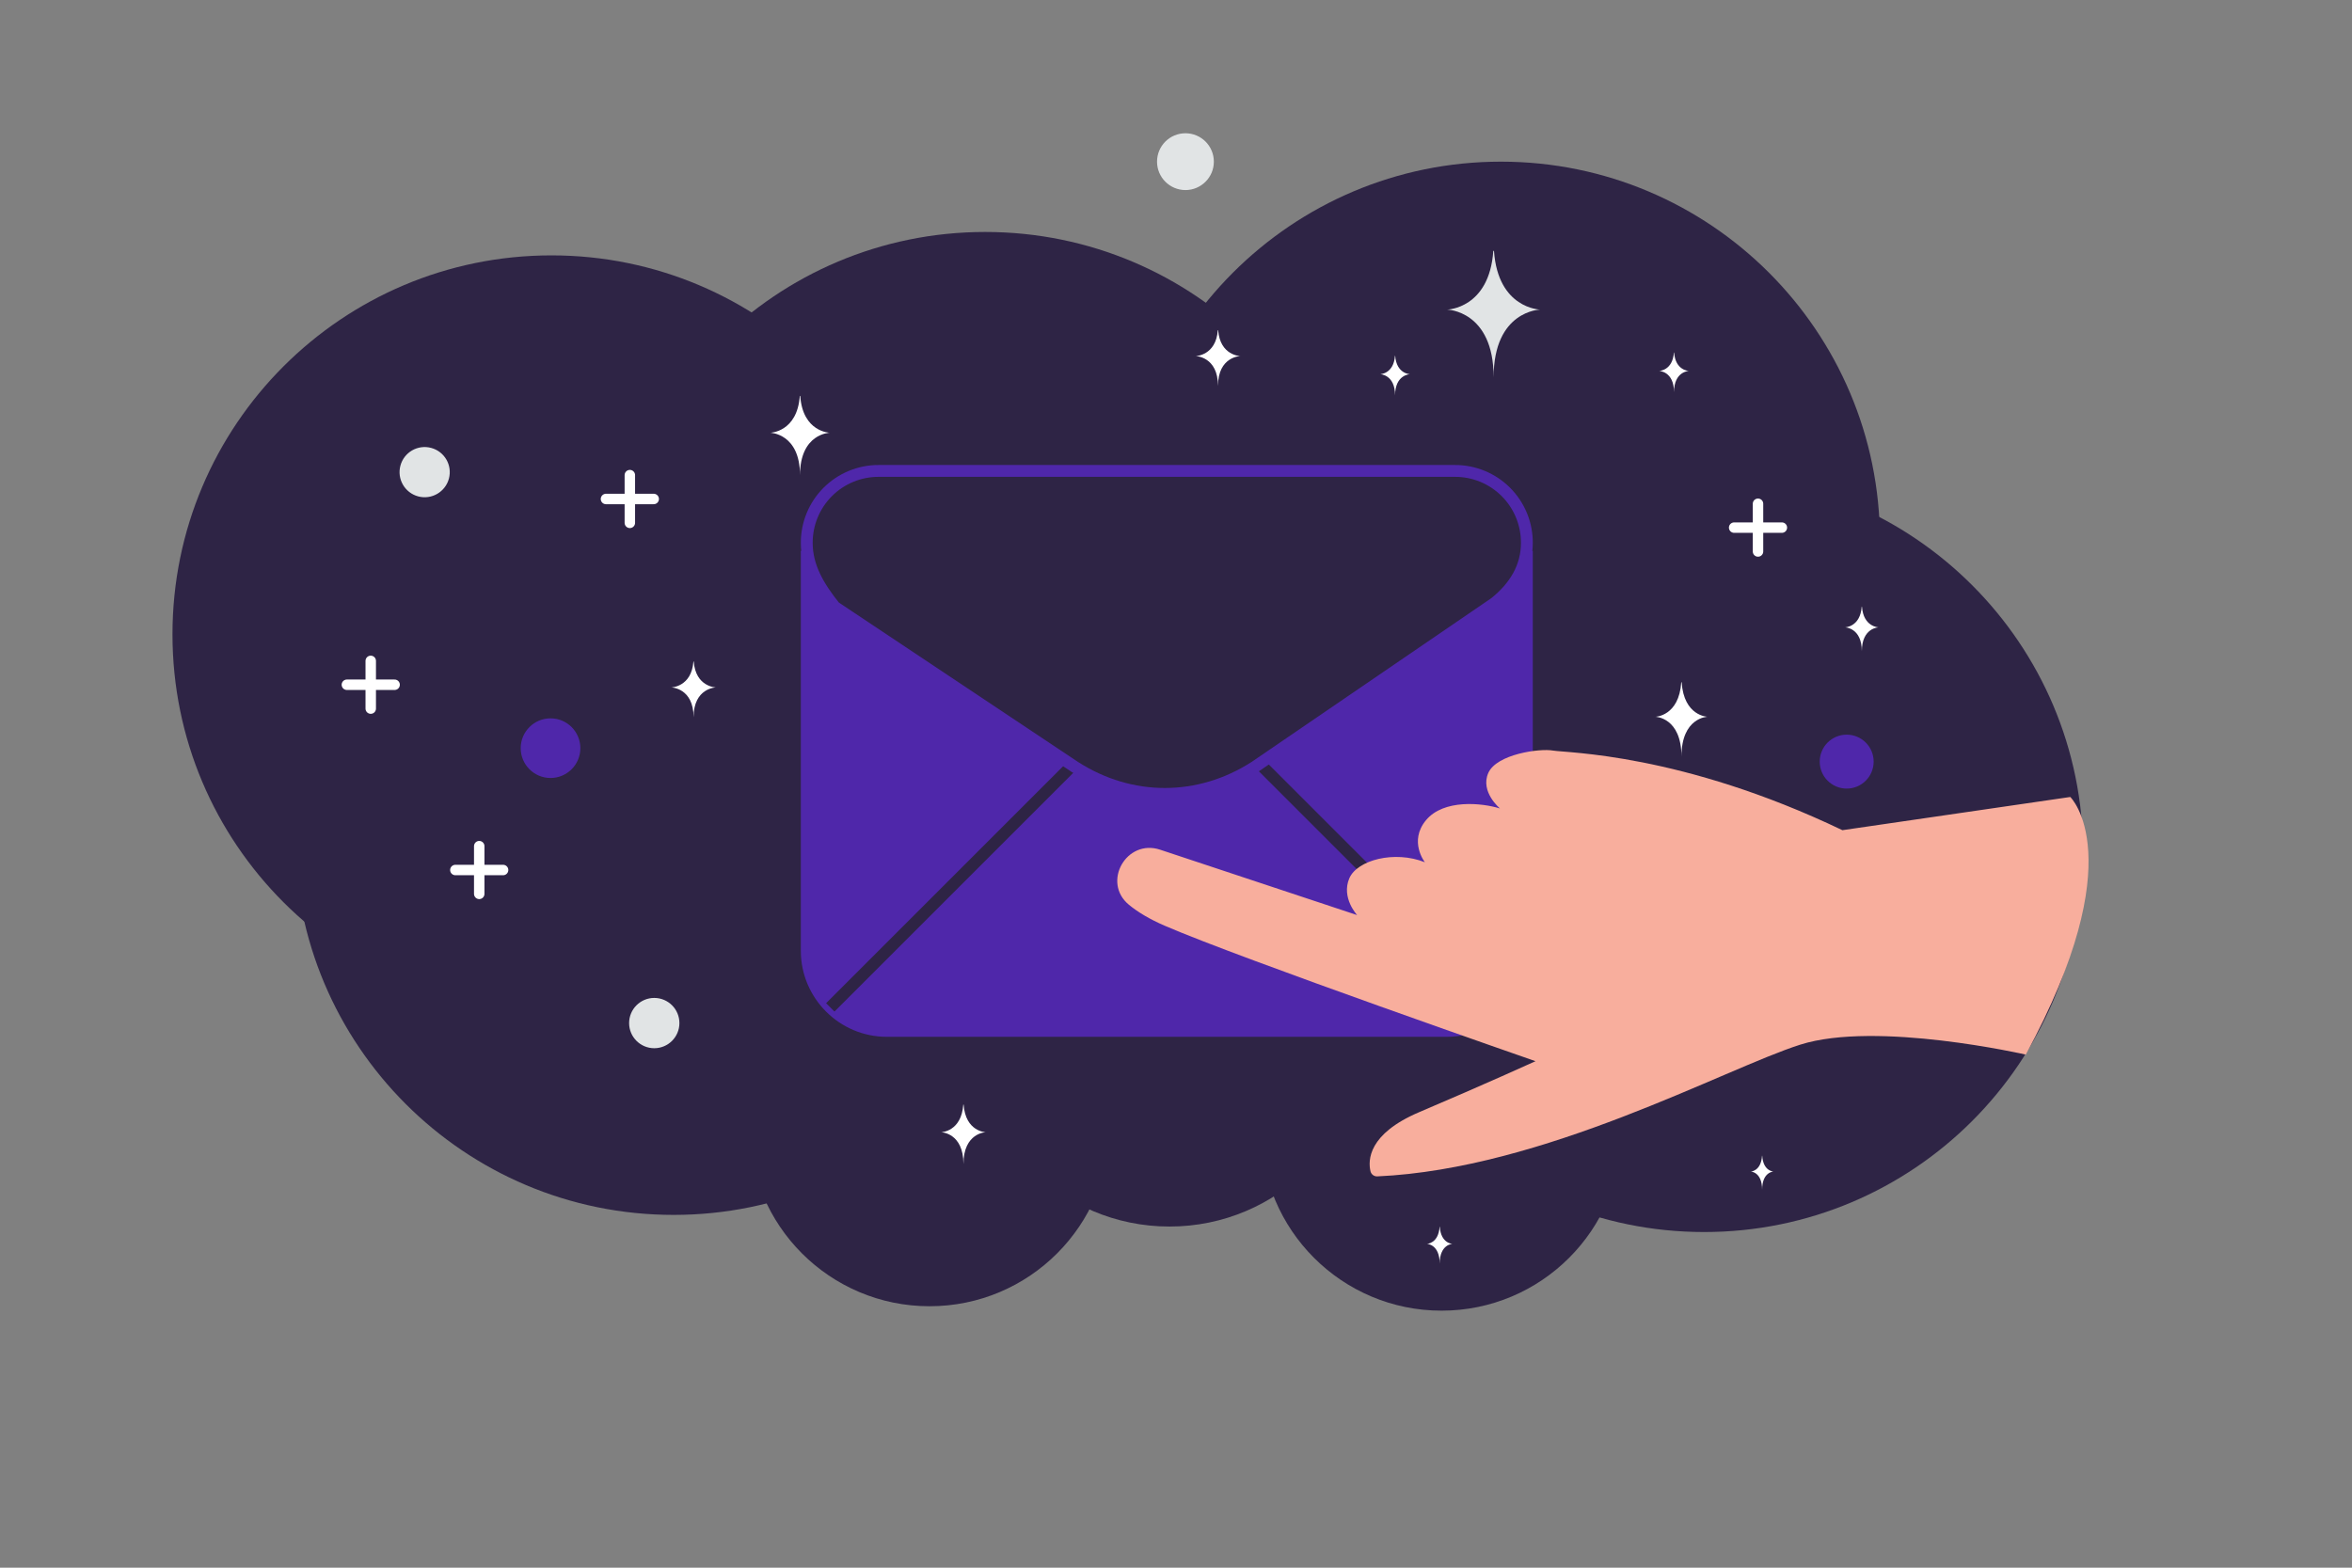 <svg width="900" height="600" viewBox="0 0 900 600" fill="none" xmlns="http://www.w3.org/2000/svg">
<rect x="0" y="0" width="900" height="600" fill="#808080" stroke="none"/>
<g clip-path="url(#clip0_1235_25496)">
<path d="M551.619 501.628C513.499 501.628 482.596 470.725 482.596 432.605C482.596 394.485 513.499 363.582 551.619 363.582C589.739 363.582 620.642 394.485 620.642 432.605C620.642 470.725 589.739 501.628 551.619 501.628Z" fill="#2E2445"/>
<path d="M652.087 471.536C571.99 471.536 507.059 406.605 507.059 326.508C507.059 246.412 571.99 181.48 652.087 181.48C732.184 181.48 797.115 246.412 797.115 326.508C797.115 406.605 732.184 471.536 652.087 471.536Z" fill="#2E2445"/>
<path d="M528.926 446.762C487.522 446.762 453.957 413.197 453.957 371.793C453.957 330.389 487.522 296.824 528.926 296.824C570.33 296.824 603.895 330.389 603.895 371.793C603.895 413.197 570.33 446.762 528.926 446.762Z" fill="#2E2445"/>
<path d="M574.34 351.927C494.243 351.927 429.312 286.996 429.312 206.899C429.312 126.802 494.243 61.871 574.34 61.871C654.437 61.871 719.368 126.802 719.368 206.899C719.368 286.996 654.437 351.927 574.34 351.927Z" fill="#2E2445"/>
<path d="M447.512 469.434C406.108 469.434 372.543 435.869 372.543 394.465C372.543 353.061 406.108 319.496 447.512 319.496C488.916 319.496 522.481 353.061 522.481 394.465C522.481 435.869 488.916 469.434 447.512 469.434Z" fill="#2E2445"/>
<path d="M376.982 378.837C296.885 378.837 231.954 313.906 231.954 233.809C231.954 153.712 296.885 88.781 376.982 88.781C457.079 88.781 522.01 153.712 522.01 233.809C522.01 313.906 457.079 378.837 376.982 378.837Z" fill="#2E2445"/>
<path d="M211.028 387.798C291.125 387.798 356.056 322.867 356.056 242.77C356.056 162.673 291.125 97.742 211.028 97.742C130.931 97.742 66 162.673 66 242.77C66 322.867 130.931 387.798 211.028 387.798Z" fill="#2E2445"/>
<path d="M355.69 499.937C317.57 499.937 286.667 469.034 286.667 430.914C286.667 392.793 317.57 361.891 355.69 361.891C393.81 361.891 424.713 392.793 424.713 430.914C424.713 469.034 393.81 499.937 355.69 499.937Z" fill="#2E2445"/>
<path d="M257.77 464.978C177.673 464.978 112.742 400.047 112.742 319.95C112.742 239.853 177.673 174.922 257.77 174.922C337.867 174.922 402.798 239.853 402.798 319.95C402.798 400.047 337.867 464.978 257.77 464.978Z" fill="#2E2445"/>
<path d="M550.939 469.505H550.868C550.447 475.967 546.011 476.067 546.011 476.067C546.011 476.067 550.902 476.17 550.902 483.637C550.902 476.17 555.794 476.067 555.794 476.067C555.794 476.067 551.36 475.967 550.939 469.505ZM674.313 442.33H674.25C673.876 448.295 669.933 448.386 669.933 448.386C669.933 448.386 674.281 448.482 674.281 455.374C674.281 448.482 678.629 448.386 678.629 448.386C678.629 448.386 674.687 448.295 674.313 442.33ZM368.732 422.763H368.608C367.873 433.176 360.129 433.336 360.129 433.336C360.129 433.336 368.668 433.503 368.668 445.534C368.668 433.503 377.207 433.336 377.207 433.336C377.207 433.336 369.467 433.176 368.732 422.763ZM745.934 319.462H745.831C745.218 328.139 738.765 328.272 738.765 328.272C738.765 328.272 745.881 328.411 745.881 338.437C745.881 328.411 752.997 328.272 752.997 328.272C752.997 328.272 746.546 328.139 745.934 319.462ZM703.239 357.705H703.136C702.523 366.382 696.07 366.516 696.07 366.516C696.07 366.516 703.186 366.654 703.186 376.68C703.186 366.654 710.302 366.516 710.302 366.516C710.302 366.516 703.852 366.382 703.239 357.705ZM635.634 345.079H635.541C634.989 352.888 629.182 353.008 629.182 353.008C629.182 353.008 635.586 353.133 635.586 362.157C635.586 353.133 641.99 353.008 641.99 353.008C641.99 353.008 636.185 352.888 635.634 345.079ZM557.338 382.081H557.287C556.98 387.287 553.754 387.367 553.754 387.367C553.754 387.367 557.312 387.451 557.312 393.466C557.312 387.451 560.87 387.367 560.87 387.367C560.87 387.367 557.645 387.287 557.338 382.081ZM640.609 134.925H640.526C640.037 141.866 634.874 141.973 634.874 141.973C634.874 141.973 640.567 142.084 640.567 150.105C640.567 142.084 646.26 141.973 646.26 141.973C646.26 141.973 641.099 141.866 640.609 134.925ZM466.133 126.371H466.009C465.274 136.132 457.531 136.282 457.531 136.282C457.531 136.282 466.07 136.439 466.07 147.718C466.07 136.439 474.609 136.282 474.609 136.282C474.609 136.282 466.868 136.132 466.133 126.371ZM712.485 232.174H712.392C711.84 239.983 706.033 240.104 706.033 240.104C706.033 240.104 712.437 240.229 712.437 249.252C712.437 240.229 718.841 240.104 718.841 240.104C718.841 240.104 713.036 239.983 712.485 232.174ZM643.488 261.112H643.343C642.485 274.127 633.451 274.328 633.451 274.328C633.451 274.328 643.413 274.536 643.413 289.575C643.413 274.536 653.375 274.328 653.375 274.328C653.375 274.328 644.345 274.127 643.488 261.112ZM306.208 151.528H306.042C305.063 165.411 294.738 165.625 294.738 165.625C294.738 165.625 306.123 165.847 306.123 181.889C306.123 165.847 317.508 165.625 317.508 165.625C317.508 165.625 307.188 165.411 306.208 151.528ZM533.872 136.166H533.789C533.299 143.107 528.137 143.214 528.137 143.214C528.137 143.214 533.829 143.325 533.829 151.346C533.829 143.325 539.522 143.214 539.522 143.214C539.522 143.214 534.362 143.107 533.872 136.166ZM265.464 253.187H265.34C264.605 262.948 256.861 263.098 256.861 263.098C256.861 263.098 265.4 263.255 265.4 274.534C265.4 263.255 273.939 263.098 273.939 263.098C273.939 263.098 266.199 262.948 265.464 253.187Z" fill="white"/>
<path d="M141.865 271.203V252.939M150.997 262.071H132.733M241.012 200.108V181.844M250.144 190.976H231.88M183.379 342.109V323.845M192.511 332.977H174.247M672.707 211.066V192.803M681.839 201.934H663.575" stroke="white" stroke-width="4" stroke-linecap="round" stroke-linejoin="round"/>
<path d="M706.64 301.816C712.339 301.816 716.96 297.195 716.96 291.496C716.96 285.796 712.339 281.176 706.64 281.176C700.94 281.176 696.32 285.796 696.32 291.496C696.32 297.195 700.94 301.816 706.64 301.816Z" fill="#4F27AA"/>
<path d="M425.978 355.848C429.737 355.848 432.785 352.801 432.785 349.041C432.785 345.282 429.737 342.234 425.978 342.234C422.219 342.234 419.171 345.282 419.171 349.041C419.171 352.801 422.219 355.848 425.978 355.848Z" fill="#4F27AA"/>
<path d="M210.663 297.758C216.967 297.758 222.077 292.647 222.077 286.344C222.077 280.04 216.967 274.93 210.663 274.93C204.359 274.93 199.249 280.04 199.249 286.344C199.249 292.647 204.359 297.758 210.663 297.758Z" fill="#4F27AA"/>
<path d="M250.355 401.182C255.669 401.182 259.977 396.874 259.977 391.56C259.977 386.245 255.669 381.938 250.355 381.938C245.041 381.938 240.733 386.245 240.733 391.56C240.733 396.874 245.041 401.182 250.355 401.182Z" fill="#E1E4E5"/>
<path d="M153.219 178.216C151.846 183.341 154.887 188.608 160.012 189.981C165.136 191.354 170.403 188.313 171.776 183.189C173.15 178.064 170.108 172.797 164.984 171.424C159.86 170.051 154.592 173.092 153.219 178.216Z" fill="#E1E4E5"/>
<path d="M453.614 72.74C459.618 72.74 464.484 67.873 464.484 61.87C464.484 55.867 459.618 51 453.614 51C447.611 51 442.744 55.867 442.744 61.87C442.744 67.873 447.611 72.74 453.614 72.74Z" fill="#E1E4E5"/>
<path d="M571.676 96.027H571.418C569.886 118.153 553.754 118.494 553.754 118.494C553.754 118.494 571.543 118.848 571.543 144.415C571.543 118.848 589.333 118.494 589.333 118.494C589.333 118.494 573.207 118.153 571.676 96.027Z" fill="#E1E4E5"/>
<path fill-rule="evenodd" clip-rule="evenodd" d="M584.261 210.852V363.937C584.261 380.776 570.484 394.554 553.644 394.554H339.325C322.486 394.554 308.708 380.776 308.708 363.937V210.852" fill="#4F27AA"/>
<path d="M584.261 210.852V363.937C584.261 380.776 570.484 394.554 553.644 394.554H339.325C322.486 394.554 308.708 380.776 308.708 363.937V210.852" stroke="#4F27AA" stroke-width="4.532"/>
<path fill-rule="evenodd" clip-rule="evenodd" d="M575.261 385.552L481.971 292.262L575.261 385.552Z" fill="white"/>
<path d="M575.261 385.552L481.971 292.262" stroke="#2E2445" stroke-width="4.532"/>
<path fill-rule="evenodd" clip-rule="evenodd" d="M410.355 292.906L317.708 385.553L410.355 292.906Z" fill="white"/>
<path d="M410.355 292.906L317.708 385.553" stroke="#2E2445" stroke-width="4.532"/>
<path fill-rule="evenodd" clip-rule="evenodd" d="M584.261 207.79C584.261 216.975 579.669 224.629 572.014 230.753L480.163 293.517C458.732 307.295 432.707 307.295 411.275 293.517L319.424 232.283C313.301 224.629 308.708 216.975 308.708 207.79C308.693 204.167 309.395 200.577 310.775 197.227C312.154 193.877 314.183 190.833 316.745 188.271C319.307 185.709 322.351 183.68 325.701 182.301C329.051 180.922 332.641 180.219 336.264 180.235H556.706C560.329 180.219 563.919 180.922 567.269 182.301C570.619 183.681 573.663 185.71 576.224 188.271C578.786 190.833 580.815 193.877 582.195 197.227C583.574 200.577 584.276 204.167 584.261 207.79Z" fill="#2E2445" stroke="#4F27AA" stroke-width="4.532"/>
<path d="M775.184 403.629C775.184 403.629 717.995 390.555 688.834 399.834C659.981 409.017 590.688 447.42 527.035 450.233C526.44 450.264 525.854 450.086 525.376 449.73C524.899 449.374 524.561 448.862 524.421 448.283C523.436 444.05 523.524 433.996 542.995 425.683C568.361 414.905 587.567 406.151 587.567 406.151C587.567 406.151 475.282 367.122 445.644 354.283C439.791 351.752 435.368 349.06 432.005 346.299C421.521 337.685 431.038 320.92 443.92 325.201L519.309 350.228C519.309 350.228 513.154 343.606 516.315 336.169C519.322 329.142 533.634 325.401 545.225 330.004C545.225 330.004 538.941 321.986 545.68 313.893C552.419 305.799 567.035 307.262 573.972 309.426C573.972 309.426 566.318 303.08 569.492 295.855C572.665 288.63 589.12 286.35 594.259 287.26C599.398 288.17 643.354 288.23 705.004 317.735L792.203 305.028C792.203 305.028 816.228 328.065 775.184 403.629Z" fill="#F8AE9D"/>
</g>
<defs>
<clipPath id="clip0_1235_25496">
<rect width="900" height="600" fill="white"/>
</clipPath>
</defs>
</svg>
